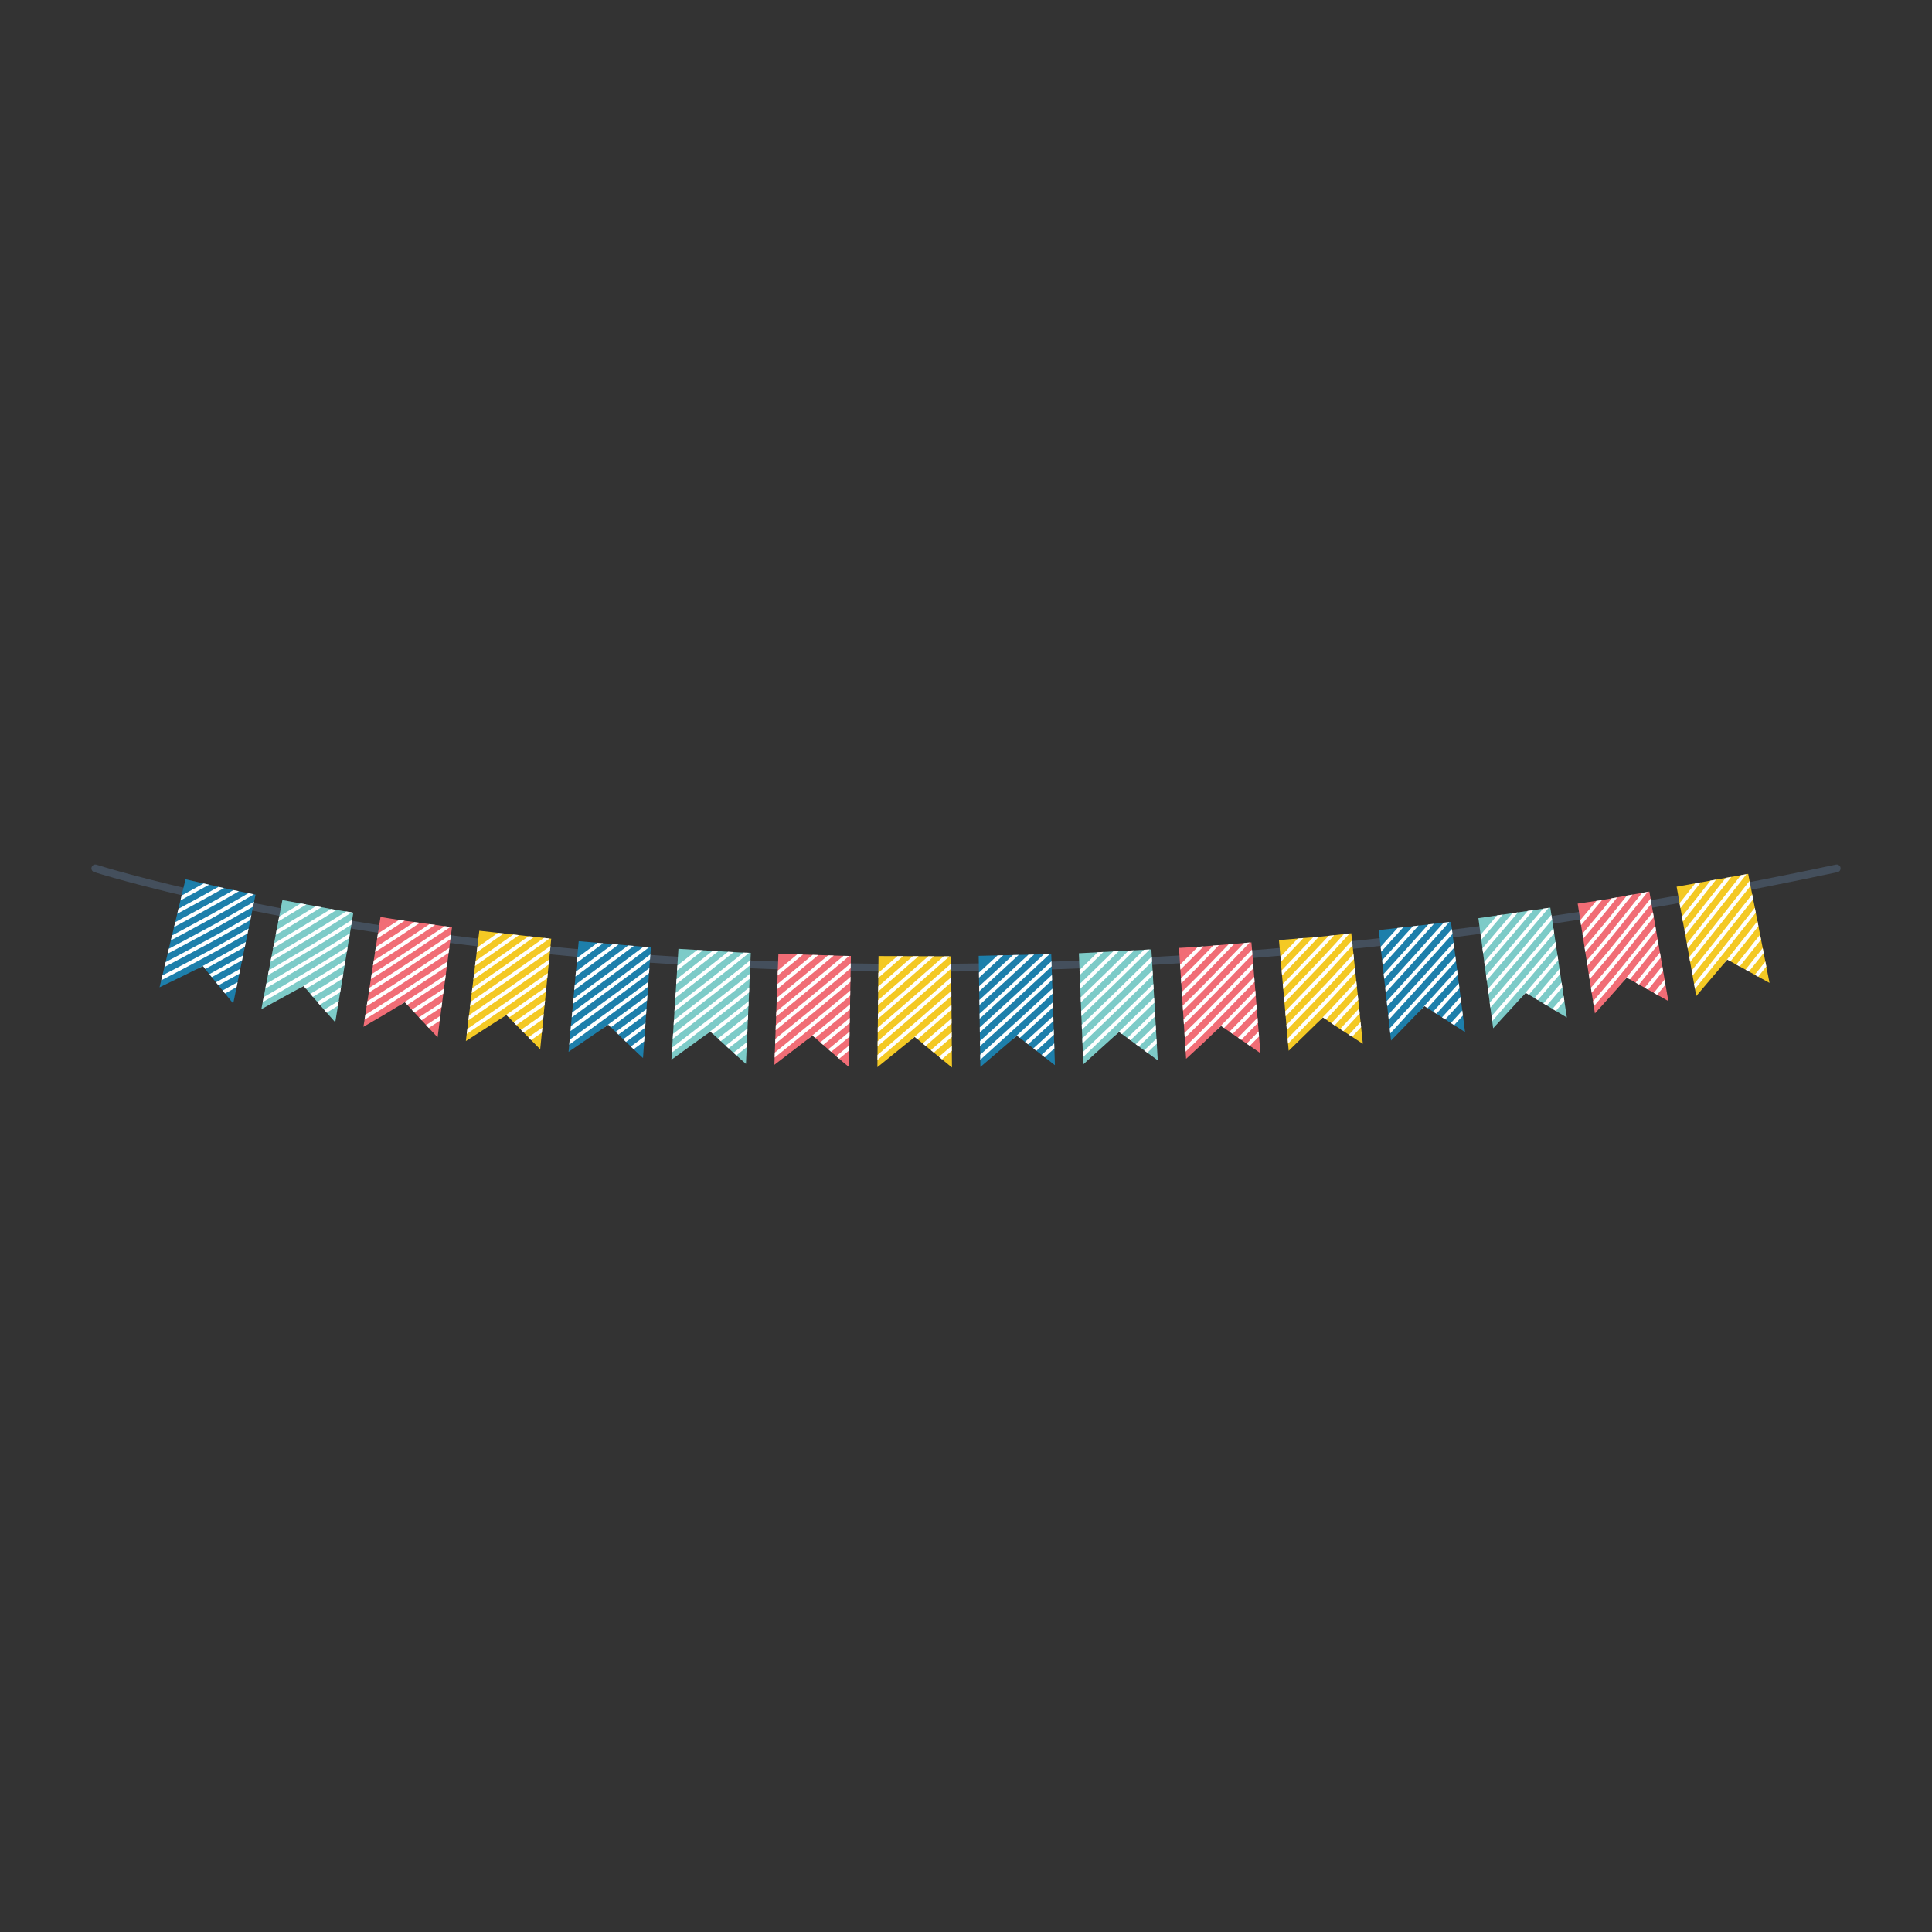 <?xml version="1.0" encoding="utf-8"?>
<!-- Generator: Adobe Illustrator 16.0.0, SVG Export Plug-In . SVG Version: 6.00 Build 0)  -->
<!DOCTYPE svg PUBLIC "-//W3C//DTD SVG 1.1//EN" "http://www.w3.org/Graphics/SVG/1.1/DTD/svg11.dtd">
<svg version="1.1" id="Layer_1" xmlns="http://www.w3.org/2000/svg" xmlns:xlink="http://www.w3.org/1999/xlink" x="0px" y="0px"
	 width="350px" height="350px" viewBox="0 0 350 350" enable-background="new 0 0 350 350" xml:space="preserve">
<rect x="0" y="0" width="350" height="350" fill="#333333" stroke="none"/>
<g id="XMLID_14253_">
	<g id="XMLID_12800_">
		<path id="XMLID_52_" fill="#444F5C" d="M165.821,176.03c-24.037,0-44.978-1.18-62.315-2.779
			c-54.506-5.027-86.146-15.164-86.459-15.266c-0.369-0.12-0.57-0.516-0.451-0.885s0.516-0.569,0.884-0.451
			c0.313,0.102,31.842,10.199,86.209,15.208c50.177,4.624,130.619,5.735,228.903-15.227c0.377-0.082,0.752,0.161,0.832,0.541
			c0.081,0.379-0.16,0.752-0.539,0.833C268.357,171.766,211.5,176.03,165.821,176.03z"/>
	</g>
	<g id="XMLID_13811_">
		<g id="XMLID_14124_">
			<g id="XMLID_14137_">
				<path fill="#1D7FAB" d="M36.767,175.008c0,0,0.337,0.43,0.843,1.076c0.512,0.635,1.194,1.48,1.876,2.325
					c1.382,1.692,2.765,3.386,2.765,3.386l4.042-19.717c0,0-0.796-0.165-1.992-0.411c-1.19-0.258-2.798-0.553-4.372-0.928
					c-3.159-0.724-6.319-1.448-6.319-1.448l-4.708,19.57c0,0,1.978-0.96,3.956-1.921C34.813,175.974,36.767,175.008,36.767,175.008z
					"/>
			</g>
			<g id="XMLID_14125_">
				<g id="XMLID_14136_">
					<polygon fill="#FFFFFF" points="36.902,160.044 32.901,162.242 32.687,163.131 37.894,160.271 					"/>
				</g>
				<g id="XMLID_14135_">
					<path fill="#FFFFFF" d="M39.591,160.661c0,0-1.807,1-3.612,2.001c-1.829,0.995-3.658,1.991-3.658,1.991l-0.214,0.889
						c0,0,2.135-1.16,4.27-2.32c2.104-1.167,4.207-2.334,4.207-2.334L39.591,160.661z"/>
				</g>
				<g id="XMLID_14134_">
					<path fill="#FFFFFF" d="M42.291,161.251c0,0-0.652,0.374-1.632,0.936c-0.981,0.544-2.291,1.269-3.6,1.994
						c-2.659,1.441-5.318,2.882-5.318,2.882l-0.214,0.89c0,0,2.966-1.605,5.933-3.211c2.931-1.591,5.832-3.285,5.832-3.285
						L42.291,161.251z"/>
				</g>
				<g id="XMLID_14133_">
					<path fill="#FFFFFF" d="M45.003,161.811c0,0-0.852,0.492-2.131,1.231c-1.283,0.741-3.002,1.725-4.725,2.661
						c-3.448,1.896-6.987,3.771-6.987,3.771l-0.214,0.89c0,0,3.856-2.037,7.605-4.1c1.872-1.014,3.749-2.114,5.139-2.907
						c1.388-0.803,2.313-1.339,2.313-1.339L45.003,161.811z"/>
				</g>
				<g id="XMLID_14132_">
					<path fill="#FFFFFF" d="M46.032,163.351c0,0-0.949,0.548-2.372,1.369c-1.425,0.81-3.35,1.937-5.273,2.976
						c-3.846,2.107-7.807,4.189-7.807,4.189l-0.214,0.889c0,0,3.968-2.079,7.823-4.185c1.927-1.039,3.854-2.165,5.283-2.974
						c1.426-0.821,2.376-1.368,2.376-1.368L46.032,163.351z"/>
				</g>
				<g id="XMLID_14131_">
					<path fill="#FFFFFF" d="M45.534,165.781c0,0-0.954,0.546-2.384,1.366c-1.433,0.809-3.366,1.933-5.299,2.97
						c-3.869,2.103-7.85,4.179-7.85,4.179l-0.214,0.89c0,0,3.99-2.075,7.866-4.175c1.938-1.036,3.874-2.161,5.31-2.968
						c1.433-0.82,2.388-1.366,2.388-1.366L45.534,165.781z"/>
				</g>
				<g id="XMLID_14130_">
					<path fill="#FFFFFF" d="M45.036,168.209c0,0-0.958,0.546-2.395,1.365c-1.44,0.806-3.381,1.93-5.327,2.964
						c-3.89,2.098-7.894,4.169-7.894,4.169l-0.214,0.889c0,0,4.012-2.068,7.91-4.165c1.949-1.033,3.894-2.156,5.336-2.962
						c1.44-0.818,2.4-1.363,2.4-1.363L45.036,168.209z"/>
				</g>
				<g id="XMLID_14129_">
					<path fill="#FFFFFF" d="M44.538,170.639c0,0-2.237,1.26-4.475,2.521c-1.127,0.632-2.259,1.258-3.108,1.705
						c-0.853,0.454-1.421,0.756-1.421,0.756l1.234-0.614l0.411,0.525c0,0,0.452-0.244,1.13-0.61
						c0.675-0.375,1.576-0.876,2.476-1.377c1.786-1.005,3.57-2.01,3.57-2.01L44.538,170.639z"/>
				</g>
				<g id="XMLID_14128_">
					<polygon fill="#FFFFFF" points="44.041,173.068 37.925,176.479 38.365,177.023 43.857,173.964 					"/>
				</g>
				<g id="XMLID_14127_">
					<polygon fill="#FFFFFF" points="43.542,175.498 39.119,177.956 39.562,178.502 43.359,176.393 					"/>
				</g>
				<g id="XMLID_14126_">
					<polygon fill="#FFFFFF" points="43.044,177.927 40.321,179.436 40.766,179.981 42.861,178.822 					"/>
				</g>
			</g>
		</g>
		<g id="XMLID_14110_">
			<g id="XMLID_14123_">
				<path fill="#7DCBC8" d="M55.004,178.623c0,0,1.421,1.658,2.842,3.316c1.443,1.627,2.886,3.254,2.886,3.254l3.28-19.859
					c0,0-0.807-0.129-2.017-0.322c-1.214-0.179-2.816-0.482-4.42-0.777c-3.208-0.589-6.417-1.178-6.417-1.178l-3.814,19.763
					L55.004,178.623z"/>
			</g>
			<g id="XMLID_14111_">
				<g id="XMLID_14122_">
					<polygon fill="#FFFFFF" points="54.5,163.67 50.583,166.037 50.409,166.935 55.507,163.855 					"/>
				</g>
				<g id="XMLID_14121_">
					<path fill="#FFFFFF" d="M57.231,164.172l-7.119,4.3l-0.173,0.898c0,0,2.087-1.251,4.174-2.502
						c2.063-1.255,4.125-2.511,4.125-2.511L57.231,164.172z"/>
				</g>
				<g id="XMLID_14120_">
					<path fill="#FFFFFF" d="M59.962,164.674c0,0-2.561,1.561-5.123,3.123c-2.598,1.555-5.197,3.11-5.197,3.11l-0.173,0.898
						c0,0,2.898-1.733,5.796-3.465c1.43-0.87,2.859-1.74,3.931-2.392c1.065-0.648,1.775-1.1,1.775-1.1s-0.253-0.041-0.506-0.082
						C60.214,164.72,59.962,164.674,59.962,164.674z"/>
				</g>
				<g id="XMLID_14119_">
					<path fill="#FFFFFF" d="M62.706,165.125c0,0-0.836,0.529-2.09,1.323c-1.255,0.786-2.928,1.796-4.62,2.821
						c-3.412,2.036-6.824,4.072-6.824,4.072l-0.173,0.898c0,0,3.713-2.213,7.426-4.426c3.672-2.189,7.294-4.526,7.294-4.526
						L62.706,165.125z"/>
				</g>
				<g id="XMLID_14118_">
					<path fill="#FFFFFF" d="M63.801,166.617c0,0-0.931,0.589-2.326,1.472c-1.403,0.897-3.269,2.027-5.153,3.162
						c-3.766,2.271-7.619,4.525-7.619,4.525l-0.173,0.898c0,0,3.859-2.252,7.631-4.522c1.889-1.134,3.757-2.263,5.162-3.16
						c1.398-0.883,2.33-1.471,2.33-1.471L63.801,166.617z"/>
				</g>
				<g id="XMLID_14117_">
					<path fill="#FFFFFF" d="M63.396,169.064c0,0-0.934,0.588-2.335,1.471c-1.408,0.896-3.283,2.024-5.176,3.157
						c-3.782,2.268-7.652,4.518-7.652,4.518l-0.173,0.898c0,0,3.876-2.25,7.664-4.516c1.897-1.133,3.774-2.26,5.185-3.157
						c1.403-0.882,2.339-1.47,2.339-1.47L63.396,169.064z"/>
				</g>
				<g id="XMLID_14116_">
					<path fill="#FFFFFF" d="M62.992,171.51c0,0-0.938,0.588-2.345,1.469c-1.414,0.896-3.297,2.022-5.199,3.154
						c-3.799,2.265-7.686,4.512-7.686,4.512l-0.173,0.899c0,0,3.893-2.247,7.698-4.511c1.906-1.13,3.792-2.257,5.207-3.152
						c1.409-0.881,2.349-1.468,2.349-1.468L62.992,171.51z"/>
				</g>
				<g id="XMLID_14115_">
					<path fill="#FFFFFF" d="M62.588,173.957c0,0-2.188,1.356-4.375,2.711c-2.207,1.312-4.414,2.622-4.414,2.622l1.204-0.667
						l0.431,0.506c0,0,1.763-1.031,3.514-2.104c1.745-1.083,3.49-2.166,3.49-2.166L62.588,173.957z"/>
				</g>
				<g id="XMLID_14114_">
					<path fill="#FFFFFF" d="M62.184,176.403c0,0-1.487,0.921-2.975,1.842c-0.747,0.464-1.495,0.917-2.056,1.245
						c-0.562,0.333-0.937,0.556-0.937,0.556l0.459,0.537c0,0,1.346-0.789,2.688-1.625c1.336-0.826,2.672-1.652,2.672-1.652
						L62.184,176.403z"/>
				</g>
				<g id="XMLID_14113_">
					<polygon fill="#FFFFFF" points="61.78,178.85 57.462,181.5 57.925,182.028 61.631,179.752 					"/>
				</g>
				<g id="XMLID_14112_">
					<polygon fill="#FFFFFF" points="61.376,181.296 58.718,182.926 59.183,183.451 61.227,182.198 					"/>
				</g>
			</g>
		</g>
		<g id="XMLID_14095_">
			<g id="XMLID_14108_">
				<g id="XMLID_14109_">
					<path id="XMLID_50_" fill="#F16D76" d="M73.333,181.556l5.939,6.368l2.614-19.957c0,0-3.243-0.44-6.487-0.88
						c-1.622-0.218-3.245-0.433-4.452-0.642c-1.21-0.193-2.017-0.323-2.017-0.323l-3.09,19.889c0,0,1.879-1.095,3.759-2.19
						C71.467,182.688,73.333,181.556,73.333,181.556z"/>
				</g>
			</g>
			<g id="XMLID_14096_">
				<g id="XMLID_14107_">
					<path fill="#FFFFFF" d="M72.293,166.66l-3.828,2.46l-0.141,0.904c0,0,1.25-0.8,2.499-1.6c1.244-0.792,2.487-1.622,2.487-1.622
						L72.293,166.66z"/>
				</g>
				<g id="XMLID_14106_">
					<path fill="#FFFFFF" d="M75.053,167.039c0,0-1.737,1.149-3.474,2.299c-1.747,1.117-3.494,2.233-3.494,2.233l-0.14,0.904
						c0,0,2.038-1.302,4.077-2.603c2.025-1.348,4.05-2.695,4.05-2.695L75.053,167.039z"/>
				</g>
				<g id="XMLID_14105_">
					<path fill="#FFFFFF" d="M77.813,167.414c0,0-2.515,1.676-5.03,3.352c-1.268,0.85-2.53,1.632-3.486,2.246
						c-0.956,0.606-1.593,1.01-1.593,1.01l-0.141,0.904c0,0,0.711-0.45,1.778-1.125c1.064-0.676,2.476-1.568,3.888-2.513
						c2.801-1.868,5.602-3.736,5.602-3.736L77.813,167.414z"/>
				</g>
				<g id="XMLID_14104_">
					<path fill="#FFFFFF" d="M80.574,167.789c0,0-3.288,2.196-6.577,4.392c-0.832,0.548-1.663,1.096-2.442,1.609
						c-0.781,0.498-1.511,0.961-2.136,1.359c-1.257,0.793-2.095,1.321-2.095,1.321l-0.14,0.904c0,0,0.912-0.574,2.28-1.436
						c1.363-0.85,3.179-2.04,4.982-3.236c3.573-2.388,7.146-4.776,7.146-4.776L80.574,167.789z"/>
				</g>
				<g id="XMLID_14103_">
					<path fill="#FFFFFF" d="M81.718,169.256c0,0-3.663,2.443-7.326,4.886c-1.849,1.221-3.712,2.442-5.109,3.311
						c-1.404,0.881-2.34,1.47-2.34,1.47l-0.141,0.903c0,0,0.938-0.587,2.344-1.469c1.399-0.867,3.266-2.089,5.116-3.309
						c3.668-2.442,7.336-4.884,7.336-4.884L81.718,169.256z"/>
				</g>
				<g id="XMLID_14102_">
					<path fill="#FFFFFF" d="M81.396,171.714c0,0-3.677,2.441-7.354,4.882c-1.856,1.219-3.726,2.44-5.13,3.307
						c-1.41,0.882-2.35,1.468-2.35,1.468l-0.14,0.904c0,0,0.941-0.587,2.353-1.468c1.406-0.866,3.279-2.086,5.137-3.307
						c3.683-2.439,7.365-4.879,7.365-4.879L81.396,171.714z"/>
				</g>
				<g id="XMLID_14101_">
					<path fill="#FFFFFF" d="M81.074,174.173c0,0-3.692,2.438-7.383,4.877c-1.863,1.219-3.74,2.438-5.15,3.305
						c-1.416,0.88-2.359,1.467-2.359,1.467l-0.141,0.904c0,0,0.945-0.587,2.363-1.467c1.412-0.865,3.292-2.084,5.157-3.303
						c3.697-2.439,7.394-4.877,7.394-4.877L81.074,174.173z"/>
				</g>
				<g id="XMLID_14100_">
					<path fill="#FFFFFF" d="M80.752,176.632c0,0-2.138,1.412-4.277,2.825c-2.161,1.41-4.322,2.819-4.322,2.819l1.18-0.721
						l0.448,0.484l6.852-4.502L80.752,176.632z"/>
				</g>
				<g id="XMLID_14099_">
					<polygon fill="#FFFFFF" points="80.43,179.09 74.595,182.918 75.072,183.433 80.312,179.997 					"/>
				</g>
				<g id="XMLID_14098_">
					<polygon fill="#FFFFFF" points="80.108,181.549 75.889,184.311 76.368,184.824 79.989,182.456 					"/>
				</g>
				<g id="XMLID_14097_">
					<polygon fill="#FFFFFF" points="79.786,184.008 77.189,185.704 77.67,186.218 79.667,184.914 					"/>
				</g>
			</g>
		</g>
		<g id="XMLID_14080_">
			<g id="XMLID_14093_">
				<g id="XMLID_14094_">
					<polygon id="XMLID_49_" fill="#F4C924" points="91.736,183.864 97.861,190.088 99.861,170.06 86.834,168.616 84.396,188.596 
											"/>
				</g>
			</g>
			<g id="XMLID_14081_">
				<g id="XMLID_14092_">
					<polygon fill="#FFFFFF" points="90.227,168.992 86.466,171.629 86.355,172.537 91.25,169.105 					"/>
				</g>
				<g id="XMLID_14091_">
					<polygon fill="#FFFFFF" points="92.999,169.299 86.166,174.09 86.055,174.999 94.021,169.412 					"/>
				</g>
				<g id="XMLID_14090_">
					<path fill="#FFFFFF" d="M95.771,169.606c0,0-2.461,1.738-4.922,3.476c-2.491,1.735-4.983,3.469-4.983,3.469l-0.11,0.908
						c0,0,2.778-1.933,5.556-3.865c2.741-1.937,5.482-3.874,5.482-3.874L95.771,169.606z"/>
				</g>
				<g id="XMLID_14089_">
					<path fill="#FFFFFF" d="M98.542,169.914c0,0-3.218,2.278-6.437,4.555c-3.27,2.271-6.54,4.543-6.54,4.543l-0.111,0.909
						c0,0,3.558-2.471,7.116-4.94c3.497-2.477,6.995-4.953,6.995-4.953L98.542,169.914z"/>
				</g>
				<g id="XMLID_14088_">
					<path fill="#FFFFFF" d="M99.732,171.354c0,0-3.585,2.534-7.17,5.067c-3.648,2.526-7.297,5.054-7.297,5.054l-0.111,0.907
						c0,0,3.653-2.526,7.307-5.052c3.59-2.533,7.18-5.066,7.18-5.066L99.732,171.354z"/>
				</g>
				<g id="XMLID_14087_">
					<path fill="#FFFFFF" d="M99.485,173.821c0,0-3.599,2.532-7.197,5.064c-3.662,2.525-7.324,5.051-7.324,5.051l-0.111,0.908
						c0,0,3.667-2.524,7.334-5.05c3.604-2.531,7.207-5.063,7.207-5.063L99.485,173.821z"/>
				</g>
				<g id="XMLID_14086_">
					<path fill="#FFFFFF" d="M99.239,176.288c0,0-3.612,2.53-7.225,5.062c-3.675,2.524-7.351,5.047-7.351,5.047l-0.11,0.908
						c0,0,3.68-2.522,7.361-5.046c3.617-2.529,7.234-5.061,7.234-5.061L99.239,176.288z"/>
				</g>
				<g id="XMLID_14085_">
					<path fill="#FFFFFF" d="M98.993,178.756c0,0-2.092,1.466-4.185,2.931c-2.114,1.465-4.228,2.928-4.228,2.928l1.155-0.75
						l0.463,0.474l6.703-4.672L98.993,178.756z"/>
				</g>
				<g id="XMLID_14084_">
					<polygon fill="#FFFFFF" points="98.746,181.223 93.038,185.196 93.53,185.698 98.655,182.133 					"/>
				</g>
				<g id="XMLID_14083_">
					<polygon fill="#FFFFFF" points="98.5,183.689 94.373,186.558 94.867,187.06 98.409,184.601 					"/>
				</g>
				<g id="XMLID_14082_">
					<polygon fill="#FFFFFF" points="98.253,186.157 95.713,187.919 96.209,188.421 98.163,187.068 					"/>
				</g>
			</g>
		</g>
		<g id="XMLID_14066_">
			<g id="XMLID_14079_">
				<path fill="#1D7FAB" d="M110.188,185.631c0,0,1.567,1.518,3.135,3.033c0.789,0.759,1.579,1.519,2.171,2.087
					c0.595,0.554,0.992,0.922,0.992,0.922l1.425-20.077c0,0-0.821-0.033-2.045-0.148c-1.226-0.104-2.859-0.244-4.493-0.384
					c-3.268-0.279-6.535-0.557-6.535-0.557l-1.84,20.043L110.188,185.631z"/>
			</g>
			<g id="XMLID_14067_">
				<g id="XMLID_14078_">
					<polygon fill="#FFFFFF" points="108.243,170.797 104.561,173.529 104.477,174.44 109.269,170.884 					"/>
				</g>
				<g id="XMLID_14077_">
					<polygon fill="#FFFFFF" points="111.023,171.034 104.334,175.999 104.25,176.909 112.05,171.122 					"/>
				</g>
				<g id="XMLID_14076_">
					<path fill="#FFFFFF" d="M113.805,171.271c0,0-2.41,1.8-4.82,3.601c-2.439,1.797-4.877,3.595-4.877,3.595l-0.083,0.911
						c0,0,2.719-2.003,5.439-4.006c2.684-2.006,5.368-4.012,5.368-4.012L113.805,171.271z"/>
				</g>
				<g id="XMLID_14075_">
					<path fill="#FFFFFF" d="M116.586,171.51c0,0-3.152,2.358-6.304,4.717c-3.201,2.355-6.401,4.71-6.401,4.71l-0.083,0.911
						c0,0,3.482-2.561,6.965-5.121c1.717-1.282,3.434-2.564,4.722-3.525c1.279-0.953,2.13-1.623,2.13-1.623s-0.257-0.015-0.514-0.03
						C116.842,171.536,116.586,171.51,116.586,171.51z"/>
				</g>
				<g id="XMLID_14074_">
					<path fill="#FFFFFF" d="M117.819,172.893c0,0-0.873,0.693-2.184,1.667c-1.32,0.984-3.08,2.295-4.84,3.607
						c-3.571,2.618-7.142,5.238-7.142,5.238l-0.083,0.91c0,0,3.575-2.618,7.151-5.237c1.762-1.312,3.525-2.623,4.847-3.606
						c1.313-0.974,2.187-1.668,2.187-1.668L117.819,172.893z"/>
				</g>
				<g id="XMLID_14073_">
					<path fill="#FFFFFF" d="M117.644,175.367c0,0-0.875,0.692-2.191,1.666c-1.325,0.983-3.091,2.295-4.858,3.606
						c-3.583,2.618-7.167,5.236-7.167,5.236l-0.083,0.911c0,0,3.588-2.618,7.177-5.235c1.769-1.312,3.537-2.622,4.864-3.605
						c1.318-0.974,2.194-1.667,2.194-1.667L117.644,175.367z"/>
				</g>
				<g id="XMLID_14072_">
					<path fill="#FFFFFF" d="M117.469,177.839c0,0-0.878,0.693-2.2,1.667c-1.329,0.982-3.103,2.293-4.875,3.604
						c-3.597,2.617-7.193,5.234-7.193,5.234l-0.083,0.91c0,0,3.601-2.616,7.203-5.233c1.775-1.311,3.55-2.62,4.881-3.604
						c1.323-0.973,2.203-1.666,2.203-1.666L117.469,177.839z"/>
				</g>
				<g id="XMLID_14071_">
					<path fill="#FFFFFF" d="M117.293,180.313c0,0-0.511,0.39-1.278,0.976c-0.769,0.569-1.795,1.329-2.821,2.088
						c-2.069,1.518-4.137,3.034-4.137,3.034l1.131-0.78l0.477,0.463c0,0,1.647-1.21,3.293-2.42c0.818-0.605,1.636-1.212,2.25-1.666
						c0.612-0.47,1.021-0.783,1.021-0.783L117.293,180.313z"/>
				</g>
				<g id="XMLID_14070_">
					<path fill="#FFFFFF" d="M117.118,182.786c0,0-0.348,0.267-0.87,0.665c-0.522,0.388-1.22,0.905-1.917,1.422
						c-1.401,1.029-2.803,2.058-2.803,2.058l0.506,0.489c0,0,1.258-0.923,2.516-1.847c1.253-0.911,2.502-1.874,2.502-1.874
						L117.118,182.786z"/>
				</g>
				<g id="XMLID_14069_">
					<path fill="#FFFFFF" d="M116.942,185.26c0,0-1.007,0.78-2.017,1.513c-1.013,0.742-2.024,1.485-2.024,1.485l0.507,0.489
						c0,0,0.869-0.637,1.737-1.273c0.433-0.315,0.866-0.64,1.19-0.89c0.325-0.247,0.541-0.411,0.541-0.411L116.942,185.26z"/>
				</g>
				<g id="XMLID_14068_">
					<path fill="#FFFFFF" d="M116.767,187.733c0,0-0.621,0.47-1.243,0.939c-0.622,0.456-1.245,0.912-1.245,0.912l0.51,0.489
						c0,0,0.479-0.352,0.957-0.704c0.478-0.362,0.956-0.725,0.956-0.725L116.767,187.733z"/>
				</g>
			</g>
		</g>
		<g id="XMLID_14052_">
			<g id="XMLID_14065_">
				<path fill="#7DCBC8" d="M128.678,186.872c0,0,1.608,1.475,3.215,2.951c1.613,1.493,3.244,2.907,3.244,2.907l0.875-20.109
					c0,0-0.821-0.014-2.051-0.077c-1.229-0.073-2.866-0.17-4.504-0.267c-3.276-0.194-6.552-0.388-6.552-0.388l-1.272,20.088
					L128.678,186.872z"/>
			</g>
			<g id="XMLID_14053_">
				<g id="XMLID_14064_">
					<polygon fill="#FFFFFF" points="126.317,172.092 122.713,174.919 122.655,175.833 127.347,172.153 					"/>
				</g>
				<g id="XMLID_14063_">
					<polygon fill="#FFFFFF" points="129.106,172.257 122.556,177.394 122.499,178.307 130.135,172.318 					"/>
				</g>
				<g id="XMLID_14062_">
					<path fill="#FFFFFF" d="M131.895,172.422c0,0-2.36,1.863-4.72,3.725c-2.388,1.86-4.775,3.723-4.775,3.723l-0.058,0.912
						c0,0,2.663-2.073,5.325-4.147c2.628-2.076,5.257-4.151,5.257-4.151L131.895,172.422z"/>
				</g>
				<g id="XMLID_14061_">
					<path fill="#FFFFFF" d="M134.683,172.579c0,0-0.768,0.614-1.919,1.534c-1.16,0.915-2.708,2.134-4.254,3.354
						c-3.133,2.438-6.267,4.877-6.267,4.877l-0.058,0.913c0,0,3.41-2.651,6.819-5.302c1.681-1.327,3.363-2.653,4.624-3.648
						c0.626-0.492,1.148-0.923,1.514-1.224c0.365-0.3,0.573-0.471,0.573-0.471L134.683,172.579z"/>
				</g>
				<g id="XMLID_14060_">
					<path fill="#FFFFFF" d="M135.956,173.92c0,0-0.855,0.697-2.139,1.741c-1.292,1.018-3.016,2.375-4.739,3.732
						c-3.496,2.713-6.991,5.425-6.991,5.425l-0.058,0.913c0,0,3.5-2.712,7-5.424c1.726-1.357,3.452-2.715,4.746-3.732
						c1.285-1.044,2.142-1.741,2.142-1.741L135.956,173.92z"/>
				</g>
				<g id="XMLID_14059_">
					<path fill="#FFFFFF" d="M135.848,176.397c0,0-0.858,0.696-2.146,1.741c-1.297,1.018-3.026,2.375-4.756,3.731
						c-3.508,2.711-7.016,5.423-7.016,5.423l-0.058,0.913c0,0,3.513-2.711,7.025-5.423c1.732-1.356,3.464-2.714,4.763-3.731
						c1.29-1.044,2.149-1.74,2.149-1.74L135.848,176.397z"/>
				</g>
				<g id="XMLID_14058_">
					<path fill="#FFFFFF" d="M135.74,178.875c0,0-0.862,0.696-2.154,1.74c-1.302,1.019-3.038,2.374-4.773,3.731
						c-3.521,2.71-7.041,5.421-7.041,5.421l-0.058,0.913c0,0,3.524-2.711,7.049-5.421c1.738-1.356,3.476-2.713,4.78-3.73
						c1.294-1.045,2.157-1.74,2.157-1.74L135.74,178.875z"/>
				</g>
				<g id="XMLID_14057_">
					<path fill="#FFFFFF" d="M135.632,181.353c0,0-1.998,1.636-4.013,3.188c-2.025,1.571-4.05,3.143-4.05,3.143l1.109-0.811
						l0.489,0.45c0,0,1.612-1.252,3.224-2.506c1.606-1.234,3.202-2.55,3.202-2.55L135.632,181.353z"/>
				</g>
				<g id="XMLID_14056_">
					<path fill="#FFFFFF" d="M135.524,183.83c0,0-0.34,0.275-0.851,0.688c-0.511,0.419-1.193,0.96-1.877,1.488
						c-1.372,1.064-2.744,2.131-2.744,2.131l0.519,0.477c0,0,1.231-0.957,2.463-1.913c0.614-0.472,1.227-0.968,1.686-1.339
						c0.458-0.37,0.765-0.618,0.765-0.618L135.524,183.83z"/>
				</g>
				<g id="XMLID_14055_">
					<path fill="#FFFFFF" d="M135.417,186.307c0,0-0.987,0.792-1.974,1.583c-0.991,0.769-1.982,1.538-1.982,1.538l0.521,0.476
						c0,0,0.85-0.659,1.7-1.319c0.848-0.682,1.695-1.363,1.695-1.363L135.417,186.307z"/>
				</g>
				<g id="XMLID_14054_">
					<path fill="#FFFFFF" d="M135.309,188.784c0,0-0.608,0.488-1.216,0.977c-0.609,0.495-1.219,0.957-1.219,0.957l0.522,0.477
						l1.873-1.496L135.309,188.784z"/>
				</g>
			</g>
		</g>
		<g id="XMLID_14037_">
			<g id="XMLID_14050_">
				<g id="XMLID_14051_">
					<path id="XMLID_48_" fill="#F16D76" d="M147.188,187.603c0,0,1.646,1.432,3.292,2.863c0.828,0.716,1.657,1.432,2.278,1.969
						c0.624,0.521,1.04,0.867,1.04,0.867l0.345-20.125c0,0-0.822,0.012-2.052-0.039c-1.231-0.04-2.872-0.092-4.513-0.145
						c-3.282-0.106-6.564-0.211-6.564-0.211l-0.729,20.115L147.188,187.603z"/>
				</g>
			</g>
			<g id="XMLID_14038_">
				<g id="XMLID_14049_">
					<polygon fill="#FFFFFF" points="144.434,172.892 140.904,175.816 140.871,176.729 145.464,172.925 					"/>
				</g>
				<g id="XMLID_14048_">
					<polygon fill="#FFFFFF" points="147.227,172.981 140.814,178.292 140.781,179.207 148.257,173.015 					"/>
				</g>
				<g id="XMLID_14047_">
					<path fill="#FFFFFF" d="M150.02,173.071c0,0-2.311,1.925-4.621,3.85c-2.337,1.926-4.674,3.851-4.674,3.851l-0.033,0.913
						c0,0,2.606-2.145,5.212-4.289c2.574-2.145,5.147-4.291,5.147-4.291L150.02,173.071z"/>
				</g>
				<g id="XMLID_14046_">
					<path fill="#FFFFFF" d="M152.814,173.162c0,0-3.022,2.522-6.044,5.044c-3.067,2.521-6.134,5.042-6.134,5.042l-0.033,0.915
						c0,0,3.337-2.741,6.674-5.482c1.646-1.372,3.292-2.744,4.527-3.771c1.227-1.019,2.042-1.733,2.042-1.733
						s-0.258-0.001-0.516-0.002C153.071,173.175,152.814,173.162,152.814,173.162z"/>
				</g>
				<g id="XMLID_14045_">
					<path fill="#FFFFFF" d="M154.121,174.477c0,0-0.834,0.741-2.092,1.781c-1.266,1.053-2.953,2.455-4.64,3.859
						c-3.422,2.805-6.843,5.61-6.843,5.61l-0.033,0.913c0,0,3.426-2.804,6.852-5.609c1.689-1.403,3.379-2.806,4.646-3.858
						c1.259-1.041,2.095-1.781,2.095-1.781L154.121,174.477z"/>
				</g>
				<g id="XMLID_14044_">
					<path fill="#FFFFFF" d="M154.079,176.956c0,0-0.838,0.74-2.1,1.781c-1.271,1.052-2.963,2.455-4.657,3.858
						c-3.433,2.805-6.867,5.608-6.867,5.608l-0.033,0.915c0,0,3.438-2.805,6.875-5.608c1.695-1.403,3.391-2.807,4.663-3.858
						c1.264-1.042,2.103-1.782,2.103-1.782L154.079,176.956z"/>
				</g>
				<g id="XMLID_14043_">
					<path fill="#FFFFFF" d="M154.036,179.435c0,0-0.84,0.741-2.107,1.782c-1.274,1.052-2.974,2.454-4.672,3.857
						c-3.445,2.804-6.891,5.608-6.891,5.608l-0.033,0.914c0,0,3.449-2.804,6.899-5.607c1.701-1.402,3.403-2.806,4.678-3.858
						c1.269-1.04,2.11-1.78,2.11-1.78L154.036,179.435z"/>
				</g>
				<g id="XMLID_14042_">
					<path fill="#FFFFFF" d="M153.994,181.914c0,0-0.49,0.417-1.224,1.044c-0.738,0.609-1.721,1.422-2.704,2.234
						c-1.982,1.625-3.964,3.25-3.964,3.25l1.086-0.84l0.5,0.438c0,0,1.578-1.296,3.156-2.591c0.784-0.648,1.568-1.297,2.156-1.784
						c0.586-0.502,0.977-0.836,0.977-0.836L153.994,181.914z"/>
				</g>
				<g id="XMLID_14041_">
					<path fill="#FFFFFF" d="M153.951,184.394c0,0-0.333,0.285-0.833,0.712c-0.501,0.415-1.169,0.967-1.836,1.521
						c-1.343,1.102-2.686,2.204-2.686,2.204l0.531,0.462c0,0,1.205-0.988,2.411-1.978c1.202-0.978,2.397-2.006,2.397-2.006
						L153.951,184.394z"/>
				</g>
				<g id="XMLID_14040_">
					<path fill="#FFFFFF" d="M153.909,186.873c0,0-0.963,0.834-1.932,1.618c-0.969,0.796-1.939,1.591-1.939,1.591l0.533,0.462
						c0,0,0.832-0.682,1.664-1.364c0.416-0.338,0.831-0.684,1.141-0.952c0.31-0.264,0.517-0.439,0.517-0.439L153.909,186.873z"/>
				</g>
				<g id="XMLID_14039_">
					<path fill="#FFFFFF" d="M153.866,189.352c0,0-0.595,0.504-1.19,1.006c-0.596,0.488-1.192,0.978-1.192,0.978l0.535,0.462
						c0,0,0.458-0.377,0.917-0.755c0.457-0.388,0.915-0.774,0.915-0.774L153.866,189.352z"/>
				</g>
			</g>
		</g>
		<g id="XMLID_14022_">
			<g id="XMLID_14035_">
				<g id="XMLID_14036_">
					<polygon id="XMLID_47_" fill="#F4C924" points="165.708,187.843 172.459,193.385 172.292,173.257 159.151,173.199 
						158.947,193.325 					"/>
				</g>
			</g>
			<g id="XMLID_14023_">
				<g id="XMLID_14034_">
					<polygon fill="#FFFFFF" points="162.573,173.214 159.12,176.233 159.111,177.147 163.605,173.218 					"/>
				</g>
				<g id="XMLID_14033_">
					<polygon fill="#FFFFFF" points="165.37,173.226 159.095,178.713 159.086,179.628 166.401,173.23 					"/>
				</g>
				<g id="XMLID_14032_">
					<path fill="#FFFFFF" d="M168.166,173.239c0,0-2.261,1.988-4.522,3.976c-2.287,1.989-4.573,3.978-4.573,3.978l-0.009,0.914
						c0,0,2.55-2.216,5.1-4.432c2.519-2.215,5.037-4.432,5.037-4.432L168.166,173.239z"/>
				</g>
				<g id="XMLID_14031_">
					<path fill="#FFFFFF" d="M170.962,173.251c0,0-2.958,2.605-5.915,5.209c-3.001,2.605-6.002,5.211-6.002,5.211l-0.009,0.915
						c0,0,3.266-2.833,6.53-5.666c3.214-2.833,6.428-5.665,6.428-5.665L170.962,173.251z"/>
				</g>
				<g id="XMLID_14030_">
					<path fill="#FFFFFF" d="M172.303,174.558c0,0-3.294,2.897-6.588,5.797c-3.348,2.898-6.696,5.796-6.696,5.796l-0.009,0.915
						c0,0,3.352-2.898,6.704-5.797c3.298-2.898,6.597-5.795,6.597-5.795L172.303,174.558z"/>
				</g>
				<g id="XMLID_14029_">
					<path fill="#FFFFFF" d="M172.324,177.036c0,0-3.306,2.898-6.611,5.798c-3.359,2.898-6.718,5.797-6.718,5.797l-0.009,0.914
						c0,0,3.363-2.897,6.727-5.796c3.31-2.899,6.62-5.798,6.62-5.798L172.324,177.036z"/>
				</g>
				<g id="XMLID_14028_">
					<path fill="#FFFFFF" d="M172.344,179.517c0,0-3.317,2.898-6.634,5.797c-3.371,2.898-6.741,5.797-6.741,5.797l-0.009,0.915
						c0,0,3.375-2.898,6.75-5.797c3.321-2.899,6.643-5.798,6.643-5.798L172.344,179.517z"/>
				</g>
				<g id="XMLID_14027_">
					<polygon fill="#FFFFFF" points="172.365,181.995 164.644,188.712 165.708,187.843 166.22,188.267 172.373,182.91 					"/>
				</g>
				<g id="XMLID_14026_">
					<polygon fill="#FFFFFF" points="172.386,184.476 167.146,189.03 167.689,189.478 172.393,185.39 					"/>
				</g>
				<g id="XMLID_14025_">
					<polygon fill="#FFFFFF" points="172.406,186.955 168.619,190.242 169.164,190.689 172.414,187.87 					"/>
				</g>
				<g id="XMLID_14024_">
					<polygon fill="#FFFFFF" points="172.427,189.435 170.096,191.454 170.643,191.901 172.435,190.35 					"/>
				</g>
			</g>
		</g>
		<g id="XMLID_14008_">
			<g id="XMLID_14021_">
				<polygon fill="#1D7FAB" points="184.224,187.613 191.109,192.962 190.443,172.845 177.3,173.161 177.605,193.286 				"/>
			</g>
			<g id="XMLID_14009_">
				<g id="XMLID_14020_">
					<polygon fill="#FFFFFF" points="180.724,173.078 177.346,176.194 177.36,177.11 181.755,173.054 					"/>
				</g>
				<g id="XMLID_14019_">
					<polygon fill="#FFFFFF" points="183.52,173.011 177.384,178.675 177.397,179.589 184.552,172.986 					"/>
				</g>
				<g id="XMLID_14018_">
					<path fill="#FFFFFF" d="M186.316,172.944c0,0-2.212,2.052-4.423,4.104c-2.236,2.054-4.473,4.105-4.473,4.105l0.015,0.915
						c0,0,2.493-2.287,4.986-4.575c2.463-2.287,4.926-4.574,4.926-4.574L186.316,172.944z"/>
				</g>
				<g id="XMLID_14017_">
					<path fill="#FFFFFF" d="M189.113,172.877c0,0-2.894,2.689-5.785,5.377c-2.935,2.689-5.869,5.38-5.869,5.38l0.014,0.914
						c0,0,3.193-2.924,6.386-5.85c3.144-2.922,6.286-5.846,6.286-5.846L189.113,172.877z"/>
				</g>
				<g id="XMLID_14016_">
					<path fill="#FFFFFF" d="M190.486,174.145c0,0-3.222,2.99-6.442,5.982c-3.274,2.992-6.547,5.985-6.547,5.985l0.014,0.915
						c0,0,3.277-2.992,6.555-5.986c3.226-2.991,6.451-5.982,6.451-5.982L190.486,174.145z"/>
				</g>
				<g id="XMLID_14015_">
					<path fill="#FFFFFF" d="M190.568,176.622c0,0-3.232,2.992-6.465,5.984c-3.284,2.992-6.569,5.986-6.569,5.986l0.014,0.914
						c0,0,3.289-2.993,6.577-5.986c3.237-2.992,6.474-5.983,6.474-5.983L190.568,176.622z"/>
				</g>
				<g id="XMLID_14014_">
					<path fill="#FFFFFF" d="M190.65,179.101c0,0-3.244,2.992-6.487,5.985c-3.295,2.992-6.591,5.986-6.591,5.986l0.014,0.914
						c0,0,3.3-2.993,6.6-5.986c3.247-2.993,6.495-5.985,6.495-5.985L190.65,179.101z"/>
				</g>
				<g id="XMLID_14013_">
					<polygon fill="#FFFFFF" points="190.732,181.578 183.182,188.513 184.224,187.613 184.746,188.022 190.763,182.493 					"/>
				</g>
				<g id="XMLID_14012_">
					<polygon fill="#FFFFFF" points="190.814,184.058 185.691,188.76 186.245,189.191 190.845,184.972 					"/>
				</g>
				<g id="XMLID_14011_">
					<polygon fill="#FFFFFF" points="190.896,186.536 187.193,189.93 187.748,190.361 190.927,187.45 					"/>
				</g>
				<g id="XMLID_14010_">
					<polygon fill="#FFFFFF" points="190.979,189.014 188.699,191.1 189.257,191.53 191.009,189.929 					"/>
				</g>
			</g>
		</g>
		<g id="XMLID_13994_">
			<g id="XMLID_14007_">
				<polygon fill="#7DCBC8" points="202.727,186.939 209.736,192.087 208.584,171.992 195.45,172.692 196.252,192.804 				"/>
			</g>
			<g id="XMLID_13995_">
				<g id="XMLID_14006_">
					<polygon fill="#FFFFFF" points="198.871,172.51 195.571,175.725 195.608,176.639 199.902,172.455 					"/>
				</g>
				<g id="XMLID_14005_">
					<polygon fill="#FFFFFF" points="201.666,172.36 195.67,178.202 195.707,179.116 202.696,172.305 					"/>
				</g>
				<g id="XMLID_14004_">
					<path fill="#FFFFFF" d="M204.46,172.211c0,0-2.161,2.117-4.321,4.233c-2.185,2.118-4.369,4.236-4.369,4.236l0.036,0.914
						c0,0,2.436-2.36,4.872-4.722c2.407-2.358,4.813-4.717,4.813-4.717L204.46,172.211z"/>
				</g>
				<g id="XMLID_14003_">
					<path fill="#FFFFFF" d="M207.255,172.063c0,0-2.827,2.773-5.653,5.546c-2.866,2.774-5.733,5.55-5.733,5.55l0.036,0.914
						c0,0,3.119-3.018,6.239-6.035c3.071-3.015,6.142-6.03,6.142-6.03L207.255,172.063z"/>
				</g>
				<g id="XMLID_14002_">
					<path fill="#FFFFFF" d="M208.658,173.29c0,0-3.147,3.084-6.296,6.17c-3.197,3.088-6.396,6.176-6.396,6.176l0.037,0.914
						c0,0,3.201-3.088,6.403-6.177c3.152-3.085,6.303-6.17,6.303-6.17L208.658,173.29z"/>
				</g>
				<g id="XMLID_14001_">
					<path fill="#FFFFFF" d="M208.8,175.765c0,0-3.158,3.085-6.316,6.171c-3.209,3.089-6.418,6.177-6.418,6.177l0.037,0.914
						c0,0,3.213-3.088,6.426-6.177c3.162-3.087,6.324-6.173,6.324-6.173L208.8,175.765z"/>
				</g>
				<g id="XMLID_14000_">
					<path fill="#FFFFFF" d="M208.942,178.24c0,0-3.169,3.086-6.338,6.174c-3.22,3.089-6.44,6.178-6.44,6.178l0.037,0.913
						c0,0,3.224-3.089,6.447-6.178c3.173-3.086,6.346-6.174,6.346-6.174L208.942,178.24z"/>
				</g>
				<g id="XMLID_13999_">
					<polygon fill="#FFFFFF" points="209.084,180.716 201.707,187.868 202.727,186.939 203.258,187.333 209.136,181.629 					"/>
				</g>
				<g id="XMLID_13998_">
					<polygon fill="#FFFFFF" points="209.226,183.191 204.221,188.043 204.784,188.458 209.278,184.105 					"/>
				</g>
				<g id="XMLID_13997_">
					<polygon fill="#FFFFFF" points="209.368,185.667 205.75,189.168 206.315,189.584 209.421,186.581 					"/>
				</g>
				<g id="XMLID_13996_">
					<polygon fill="#FFFFFF" points="209.51,188.143 207.283,190.294 207.85,190.709 209.563,189.056 					"/>
				</g>
			</g>
		</g>
		<g id="XMLID_13979_">
			<g id="XMLID_13992_">
				<g id="XMLID_13993_">
					<path id="XMLID_46_" fill="#F16D76" d="M221.208,185.848l7.125,4.938l-1.629-20.062c0,0-3.277,0.274-6.556,0.547
						c-3.275,0.313-6.561,0.455-6.561,0.455l1.286,20.087c0,0,1.591-1.469,3.182-2.937
						C219.632,187.361,221.208,185.848,221.208,185.848z"/>
				</g>
			</g>
			<g id="XMLID_13980_">
				<g id="XMLID_13991_">
					<path fill="#FFFFFF" d="M217.008,171.533c0,0-0.805,0.808-1.609,1.615c-0.809,0.803-1.617,1.606-1.617,1.606l0.059,0.913
						c0,0,1.053-1.045,2.105-2.09c0.525-0.518,1.049-1.047,1.44-1.457c0.391-0.404,0.651-0.674,0.651-0.674L217.008,171.533z"/>
				</g>
				<g id="XMLID_13990_">
					<path fill="#FFFFFF" d="M219.798,171.3c0,0-1.458,1.505-2.915,3.01c-1.471,1.458-2.942,2.918-2.942,2.918l0.058,0.913
						c0,0,0.432-0.425,1.076-1.063c0.646-0.645,1.504-1.471,2.356-2.354c1.698-1.755,3.396-3.509,3.396-3.509L219.798,171.3z"/>
				</g>
				<g id="XMLID_13989_">
					<path fill="#FFFFFF" d="M222.588,171.067c0,0-2.109,2.182-4.219,4.363c-1.06,1.104-2.127,2.162-2.93,2.951
						c-0.805,0.793-1.341,1.322-1.341,1.322l0.058,0.913c0,0,0.599-0.59,1.496-1.474c0.447-0.443,0.969-0.96,1.526-1.513
						c0.556-0.57,1.147-1.179,1.74-1.787c2.349-2.431,4.697-4.862,4.697-4.862L222.588,171.067z"/>
				</g>
				<g id="XMLID_13988_">
					<path fill="#FFFFFF" d="M225.377,170.834c0,0-2.759,2.858-5.517,5.716c-1.39,1.427-2.786,2.874-3.842,3.895
						c-1.058,1.04-1.762,1.733-1.762,1.733l0.059,0.913c0,0,3.08-2.98,6.096-6.128c2.997-3.107,5.995-6.214,5.995-6.214
						L225.377,170.834z"/>
				</g>
				<g id="XMLID_13987_">
					<path fill="#FFFFFF" d="M226.81,172.019c0,0-3.072,3.18-6.145,6.36c-3.091,3.221-6.25,6.273-6.25,6.273l0.059,0.913
						c0,0,3.162-3.053,6.258-6.274c3.075-3.18,6.152-6.36,6.152-6.36L226.81,172.019z"/>
				</g>
				<g id="XMLID_13986_">
					<path fill="#FFFFFF" d="M227.01,174.491c0,0-3.083,3.18-6.166,6.361c-3.101,3.223-6.271,6.275-6.271,6.275l0.06,0.913
						c0,0,3.173-3.053,6.278-6.276c3.086-3.181,6.173-6.361,6.173-6.361L227.01,174.491z"/>
				</g>
				<g id="XMLID_13985_">
					<path fill="#FFFFFF" d="M227.21,176.962c0,0-3.093,3.182-6.187,6.363c-3.111,3.223-6.292,6.276-6.292,6.276l0.06,0.913
						c0,0,3.184-3.055,6.299-6.277c3.098-3.182,6.194-6.364,6.194-6.364L227.21,176.962z"/>
				</g>
				<g id="XMLID_13984_">
					<polygon fill="#FFFFFF" points="227.411,179.433 220.211,186.808 221.208,185.848 221.748,186.225 227.485,180.346 					"/>
				</g>
				<g id="XMLID_13983_">
					<polygon fill="#FFFFFF" points="227.611,181.905 222.727,186.906 223.299,187.305 227.686,182.816 					"/>
				</g>
				<g id="XMLID_13982_">
					<polygon fill="#FFFFFF" points="227.813,184.377 224.28,187.986 224.855,188.385 227.887,185.288 					"/>
				</g>
				<g id="XMLID_13981_">
					<polygon fill="#FFFFFF" points="228.013,186.848 225.84,189.066 226.416,189.465 228.087,187.761 					"/>
				</g>
			</g>
		</g>
		<g id="XMLID_13964_">
			<g id="XMLID_13977_">
				<g id="XMLID_13978_">
					<path id="XMLID_45_" fill="#F4C924" d="M239.655,184.309c0,0,0.45,0.308,1.127,0.771c0.678,0.472,1.579,1.062,2.483,1.648
						c1.813,1.181,3.627,2.36,3.627,2.36l-2.095-20.019c0,0-0.817,0.093-2.043,0.234c-1.226,0.141-2.858,0.342-4.5,0.458
						c-3.277,0.273-6.556,0.546-6.556,0.546l1.759,20.051L239.655,184.309z"/>
				</g>
			</g>
			<g id="XMLID_13965_">
				<g id="XMLID_13976_">
					<polygon fill="#FFFFFF" points="235.114,170.022 231.965,173.33 232.045,174.242 236.144,169.937 					"/>
				</g>
				<g id="XMLID_13975_">
					<polygon fill="#FFFFFF" points="237.904,169.79 232.182,175.8 232.261,176.712 238.934,169.704 					"/>
				</g>
				<g id="XMLID_13974_">
					<path fill="#FFFFFF" d="M240.692,169.54c0,0-0.51,0.57-1.282,1.378c-0.774,0.816-1.808,1.905-2.841,2.994
						c-2.086,2.179-4.171,4.359-4.171,4.359l0.079,0.911c0,0,2.326-2.429,4.652-4.857c1.149-1.214,2.301-2.428,3.164-3.338
						c0.854-0.938,1.425-1.564,1.425-1.564L240.692,169.54z"/>
				</g>
				<g id="XMLID_13973_">
					<path fill="#FFFFFF" d="M243.475,169.221c0,0-0.669,0.735-1.672,1.839c-1.005,1.12-2.354,2.548-3.714,3.97
						c-2.737,2.855-5.474,5.712-5.474,5.712l0.079,0.911c0,0,2.979-3.106,5.956-6.211c1.479-1.532,2.942-3.133,4.034-4.338
						c1.09-1.2,1.816-2,1.816-2L243.475,169.221z"/>
				</g>
				<g id="XMLID_13972_">
					<path fill="#FFFFFF" d="M244.933,170.362c0,0-0.744,0.819-1.86,2.046c-1.12,1.229-2.617,2.88-4.135,4.447
						c-3.053,3.178-6.106,6.356-6.106,6.356l0.08,0.911c0,0,3.057-3.179,6.114-6.357c1.519-1.567,3.019-3.218,4.139-4.446
						c1.119-1.228,1.864-2.046,1.864-2.046L244.933,170.362z"/>
				</g>
				<g id="XMLID_13971_">
					<path fill="#FFFFFF" d="M245.191,172.829c0,0-0.747,0.818-1.868,2.046c-1.123,1.228-2.626,2.88-4.147,4.447
						c-3.064,3.179-6.129,6.358-6.129,6.358l0.081,0.911c0,0,3.067-3.179,6.136-6.358c1.523-1.568,3.028-3.22,4.152-4.448
						c1.122-1.229,1.871-2.047,1.871-2.047L245.191,172.829z"/>
				</g>
				<g id="XMLID_13970_">
					<path fill="#FFFFFF" d="M245.449,175.294c0,0-0.749,0.819-1.874,2.046c-1.127,1.229-2.635,2.882-4.162,4.45
						c-3.075,3.18-6.149,6.36-6.149,6.36l0.08,0.911c0,0,3.078-3.181,6.157-6.361c1.529-1.568,3.038-3.22,4.167-4.45
						c1.126-1.229,1.877-2.047,1.877-2.047L245.449,175.294z"/>
				</g>
				<g id="XMLID_13969_">
					<path fill="#FFFFFF" d="M245.708,177.761c0,0-1.747,1.897-3.493,3.796c-0.877,0.963-1.762,1.864-2.427,2.56
						c-0.665,0.69-1.108,1.15-1.108,1.15l0.976-0.958l0.55,0.377c0,0,1.416-1.456,2.812-2.987c1.393-1.514,2.786-3.027,2.786-3.027
						L245.708,177.761z"/>
				</g>
				<g id="XMLID_13968_">
					<path fill="#FFFFFF" d="M245.966,180.227c0,0-1.187,1.287-2.374,2.575c-0.597,0.645-1.193,1.288-1.641,1.771
						c-0.447,0.489-0.749,0.792-0.749,0.792l0.582,0.395l4.276-4.623L245.966,180.227z"/>
				</g>
				<g id="XMLID_13967_">
					<polygon fill="#FFFFFF" points="246.224,182.693 242.781,186.411 243.364,186.792 246.319,183.603 					"/>
				</g>
				<g id="XMLID_13966_">
					<polygon fill="#FFFFFF" points="246.481,185.159 244.363,187.443 244.948,187.825 246.577,186.068 					"/>
				</g>
			</g>
		</g>
		<g id="XMLID_13950_">
			<g id="XMLID_13963_">
				<polygon fill="#1D7FAB" points="258.051,182.264 265.407,186.97 262.855,167.004 249.78,168.499 252.001,188.503 				"/>
			</g>
			<g id="XMLID_13951_">
				<g id="XMLID_13962_">
					<polygon fill="#FFFFFF" points="253.186,168.109 250.114,171.515 250.216,172.425 254.212,167.992 					"/>
				</g>
				<g id="XMLID_13961_">
					<polygon fill="#FFFFFF" points="255.968,167.791 250.389,173.98 250.489,174.889 256.994,167.673 					"/>
				</g>
				<g id="XMLID_13960_">
					<path fill="#FFFFFF" d="M258.75,167.473c0,0-2.011,2.241-4.021,4.483c-2.033,2.244-4.066,4.488-4.066,4.488l0.101,0.909
						c0,0,2.268-2.501,4.535-5.002c2.239-2.498,4.479-4.996,4.479-4.996L258.75,167.473z"/>
				</g>
				<g id="XMLID_13959_">
					<path fill="#FFFFFF" d="M261.532,167.155c0,0-2.63,2.937-5.26,5.873c-2.668,2.941-5.337,5.881-5.337,5.881l0.102,0.91
						c0,0,2.902-3.198,5.807-6.396c2.856-3.192,5.715-6.385,5.715-6.385L261.532,167.155z"/>
				</g>
				<g id="XMLID_13958_">
					<path fill="#FFFFFF" d="M263.021,168.293c0,0-2.93,3.267-5.857,6.534c-2.978,3.273-5.954,6.545-5.954,6.545l0.102,0.909
						c0,0,2.98-3.272,5.961-6.546c2.933-3.267,5.865-6.535,5.865-6.535L263.021,168.293z"/>
				</g>
				<g id="XMLID_13957_">
					<path fill="#FFFFFF" d="M263.335,170.753c0,0-2.939,3.269-5.878,6.536c-2.987,3.275-5.975,6.549-5.975,6.549l0.102,0.909
						c0,0,2.99-3.274,5.981-6.55c2.942-3.268,5.886-6.537,5.886-6.537L263.335,170.753z"/>
				</g>
				<g id="XMLID_13956_">
					<path fill="#FFFFFF" d="M263.649,173.213c0,0-2.949,3.27-5.898,6.539c-2.998,3.275-5.994,6.551-5.994,6.551l0.101,0.909
						c0,0,3.001-3.276,6.002-6.552c2.953-3.27,5.905-6.54,5.905-6.54L263.649,173.213z"/>
				</g>
				<g id="XMLID_13955_">
					<polygon fill="#FFFFFF" points="263.964,175.673 257.098,183.251 258.051,182.264 258.608,182.623 264.079,176.579 					"/>
				</g>
				<g id="XMLID_13954_">
					<polygon fill="#FFFFFF" points="264.277,178.132 259.62,183.273 260.211,183.653 264.395,179.039 					"/>
				</g>
				<g id="XMLID_13953_">
					<polygon fill="#FFFFFF" points="264.592,180.592 261.225,184.303 261.818,184.682 264.708,181.499 					"/>
				</g>
				<g id="XMLID_13952_">
					<polygon fill="#FFFFFF" points="264.907,183.051 262.835,185.331 263.43,185.711 265.022,183.959 					"/>
				</g>
			</g>
		</g>
		<g id="XMLID_13936_">
			<g id="XMLID_13949_">
				<polygon fill="#7DCBC8" points="276.398,179.849 283.849,184.33 280.852,164.426 267.826,166.333 270.501,186.282 				"/>
			</g>
			<g id="XMLID_13937_">
				<g id="XMLID_13948_">
					<polygon fill="#FFFFFF" points="271.218,165.836 268.229,169.341 268.351,170.248 272.24,165.687 					"/>
				</g>
				<g id="XMLID_13947_">
					<polygon fill="#FFFFFF" points="273.989,165.43 268.559,171.799 268.681,172.706 275.012,165.281 					"/>
				</g>
				<g id="XMLID_13946_">
					<path fill="#FFFFFF" d="M276.761,165.025c0,0-1.957,2.306-3.915,4.613c-1.979,2.309-3.957,4.619-3.957,4.619l0.121,0.907
						c0,0,2.207-2.574,4.414-5.148c2.18-2.57,4.36-5.14,4.36-5.14L276.761,165.025z"/>
				</g>
				<g id="XMLID_13945_">
					<path fill="#FFFFFF" d="M279.532,164.619c0,0-2.56,3.021-5.12,6.042c-2.597,3.026-5.194,6.053-5.194,6.053l0.121,0.906
						c0,0,2.826-3.291,5.653-6.581c2.781-3.285,5.563-6.569,5.563-6.569L279.532,164.619z"/>
				</g>
				<g id="XMLID_13944_">
					<path fill="#FFFFFF" d="M281.045,165.712c0,0-2.852,3.362-5.702,6.723c-2.897,3.368-5.795,6.736-5.795,6.736l0.121,0.907
						c0,0,2.901-3.369,5.803-6.737c2.855-3.362,5.709-6.724,5.709-6.724L281.045,165.712z"/>
				</g>
				<g id="XMLID_13943_">
					<path fill="#FFFFFF" d="M281.414,168.164c0,0-2.861,3.363-5.722,6.726c-2.908,3.37-5.815,6.739-5.815,6.739l0.122,0.906
						c0,0,2.911-3.369,5.822-6.739c2.864-3.364,5.729-6.728,5.729-6.728L281.414,168.164z"/>
				</g>
				<g id="XMLID_13942_">
					<path fill="#FFFFFF" d="M281.783,170.616c0,0-2.87,3.365-5.741,6.729c-2.917,3.371-5.835,6.742-5.835,6.742l0.121,0.907
						c0,0,2.921-3.372,5.843-6.744c2.874-3.364,5.749-6.729,5.749-6.729L281.783,170.616z"/>
				</g>
				<g id="XMLID_13941_">
					<polygon fill="#FFFFFF" points="282.153,173.068 275.47,180.868 276.398,179.849 276.963,180.191 282.289,173.973 					"/>
				</g>
				<g id="XMLID_13940_">
					<polygon fill="#FFFFFF" points="282.521,175.521 277.987,180.811 278.587,181.172 282.658,176.425 					"/>
				</g>
				<g id="XMLID_13939_">
					<polygon fill="#FFFFFF" points="282.892,177.972 279.613,181.791 280.215,182.152 283.027,178.876 					"/>
				</g>
				<g id="XMLID_13938_">
					<polygon fill="#FFFFFF" points="283.261,180.424 281.243,182.77 281.846,183.132 283.397,181.328 					"/>
				</g>
			</g>
		</g>
		<g id="XMLID_13921_">
			<g id="XMLID_13934_">
				<g id="XMLID_13935_">
					<path id="XMLID_44_" fill="#F16D76" d="M294.698,177.1l7.536,4.25l-3.437-19.832c0,0-3.24,0.581-6.481,1.162
						c-0.81,0.142-1.619,0.298-2.38,0.419c-0.764,0.111-1.477,0.215-2.087,0.305c-1.221,0.179-2.035,0.297-2.035,0.297l3.121,19.885
						c0,0,1.449-1.605,2.898-3.21c0.724-0.794,1.439-1.616,1.973-2.242C294.342,177.514,294.698,177.1,294.698,177.1z"/>
				</g>
			</g>
			<g id="XMLID_13922_">
				<g id="XMLID_13933_">
					<polygon fill="#FFFFFF" points="289.207,163.205 286.285,166.699 286.427,167.603 290.229,163.054 					"/>
				</g>
				<g id="XMLID_13932_">
					<path fill="#FFFFFF" d="M291.97,162.742c0,0-0.328,0.409-0.819,1.022c-0.491,0.622-1.151,1.42-1.816,2.209
						c-1.332,1.588-2.665,3.176-2.665,3.176l0.142,0.904c0,0,1.555-1.852,3.109-3.703c0.776-0.912,1.539-1.891,2.113-2.599
						c0.572-0.715,0.954-1.191,0.954-1.191L291.97,162.742z"/>
				</g>
				<g id="XMLID_13931_">
					<path fill="#FFFFFF" d="M294.728,162.247c0,0-1.902,2.371-3.805,4.743c-1.934,2.304-3.869,4.609-3.869,4.609l0.142,0.904
						c0,0,0.543-0.642,1.354-1.605c0.811-0.972,1.893-2.226,2.959-3.548c2.118-2.642,4.236-5.285,4.236-5.285L294.728,162.247z"/>
				</g>
				<g id="XMLID_13930_">
					<path fill="#FFFFFF" d="M297.485,161.752c0,0-2.487,3.106-4.976,6.212c-1.249,1.575-2.521,3.061-3.476,4.197
						c-0.958,1.132-1.596,1.887-1.596,1.887l0.142,0.904c0,0,0.694-0.821,1.736-2.052c1.041-1.225,2.421-2.866,3.78-4.576
						c2.703-3.377,5.406-6.754,5.406-6.754L297.485,161.752z"/>
				</g>
				<g id="XMLID_13929_">
					<path fill="#FFFFFF" d="M299.02,162.798c0,0-2.771,3.456-5.541,6.913c-0.701,0.863-1.402,1.726-2.059,2.535
						c-0.665,0.787-1.285,1.522-1.816,2.151c-1.068,1.261-1.78,2.101-1.78,2.101l0.142,0.903c0,0,0.713-0.841,1.783-2.101
						c0.531-0.63,1.152-1.365,1.817-2.152c0.658-0.809,1.36-1.672,2.063-2.535c2.773-3.457,5.548-6.914,5.548-6.914L299.02,162.798z
						"/>
				</g>
				<g id="XMLID_13928_">
					<path fill="#FFFFFF" d="M299.443,165.241c0,0-2.78,3.458-5.561,6.917c-0.703,0.863-1.407,1.727-2.066,2.536
						c-0.667,0.788-1.289,1.521-1.822,2.152c-1.072,1.261-1.787,2.102-1.787,2.102l0.143,0.904c0,0,0.715-0.841,1.789-2.103
						c0.533-0.63,1.157-1.365,1.824-2.153c0.66-0.809,1.364-1.673,2.068-2.536c2.784-3.458,5.568-6.917,5.568-6.917L299.443,165.241
						z"/>
				</g>
				<g id="XMLID_13927_">
					<path fill="#FFFFFF" d="M299.866,167.685c0,0-2.79,3.459-5.58,6.919c-0.705,0.863-1.411,1.726-2.073,2.537
						c-0.669,0.788-1.293,1.523-1.828,2.154c-1.076,1.261-1.793,2.103-1.793,2.103l0.142,0.903c0,0,0.718-0.842,1.796-2.103
						c0.535-0.631,1.161-1.366,1.831-2.154c0.662-0.81,1.368-1.674,2.075-2.537c2.794-3.461,5.587-6.921,5.587-6.921
						L299.866,167.685z"/>
				</g>
				<g id="XMLID_13926_">
					<polygon fill="#FFFFFF" points="300.29,170.128 293.795,178.148 294.698,177.1 295.271,177.425 300.446,171.03 					"/>
				</g>
				<g id="XMLID_13925_">
					<polygon fill="#FFFFFF" points="300.714,172.571 296.307,178.012 296.912,178.354 300.869,173.473 					"/>
				</g>
				<g id="XMLID_13924_">
					<polygon fill="#FFFFFF" points="301.137,175.015 297.951,178.941 298.559,179.284 301.293,175.917 					"/>
				</g>
				<g id="XMLID_13923_">
					<polygon fill="#FFFFFF" points="301.56,177.457 299.6,179.87 300.209,180.213 301.716,178.358 					"/>
				</g>
			</g>
		</g>
		<g id="XMLID_13905_">
			<g id="XMLID_13919_">
				<g id="XMLID_13920_">
					<polygon id="XMLID_42_" fill="#F4C924" points="312.913,173.837 320.566,178.063 316.699,158.312 303.736,160.632 
						307.292,180.443 					"/>
				</g>
			</g>
			<g id="XMLID_13906_">
				<g id="XMLID_13918_">
					<polygon fill="#FFFFFF" points="307.112,160.028 304.272,163.62 304.435,164.52 308.13,159.845 					"/>
				</g>
				<g id="XMLID_13917_">
					<polygon fill="#FFFFFF" points="309.87,159.534 304.711,166.06 304.872,166.96 310.888,159.352 					"/>
				</g>
				<g id="XMLID_13916_">
					<path fill="#FFFFFF" d="M312.629,159.04l-7.48,9.461l0.162,0.9c0,0,2.098-2.639,4.194-5.277
						c2.071-2.633,4.141-5.267,4.141-5.267L312.629,159.04z"/>
				</g>
				<g id="XMLID_13915_">
					<path fill="#FFFFFF" d="M315.387,158.546c0,0-2.432,3.095-4.863,6.19c-2.469,3.103-4.937,6.205-4.937,6.205l0.161,0.901
						c0,0,2.686-3.374,5.372-6.748c2.642-3.365,5.284-6.731,5.284-6.731L315.387,158.546z"/>
				</g>
				<g id="XMLID_13914_">
					<path fill="#FFFFFF" d="M316.948,159.587c0,0-2.708,3.444-5.416,6.889c-2.754,3.453-5.507,6.906-5.507,6.906l0.161,0.9
						c0,0,2.757-3.454,5.514-6.907c2.712-3.445,5.425-6.891,5.425-6.891L316.948,159.587z"/>
				</g>
				<g id="XMLID_13913_">
					<path fill="#FFFFFF" d="M317.425,162.021c0,0-2.718,3.446-5.436,6.893c-2.764,3.455-5.526,6.911-5.526,6.911l0.161,0.9
						c0,0,2.767-3.456,5.533-6.911c2.723-3.447,5.444-6.894,5.444-6.894L317.425,162.021z"/>
				</g>
				<g id="XMLID_13912_">
					<path fill="#FFFFFF" d="M317.901,164.454c0,0-2.727,3.448-5.455,6.896c-2.772,3.457-5.545,6.913-5.545,6.913l0.161,0.9
						c0,0,2.776-3.457,5.553-6.915c2.731-3.449,5.462-6.897,5.462-6.897L317.901,164.454z"/>
				</g>
				<g id="XMLID_13911_">
					<polygon fill="#FFFFFF" points="318.379,166.888 312.028,174.883 312.913,173.837 313.494,174.16 318.554,167.785 					"/>
				</g>
				<g id="XMLID_13910_">
					<polygon fill="#FFFFFF" points="318.854,169.321 314.546,174.744 315.161,175.085 319.03,170.219 					"/>
				</g>
				<g id="XMLID_13908_">
					<polygon fill="#FFFFFF" points="319.331,171.754 316.217,175.668 316.833,176.01 319.507,172.652 					"/>
				</g>
				<g id="XMLID_13907_">
					<polygon fill="#FFFFFF" points="319.808,174.188 317.891,176.593 318.51,176.934 319.984,175.086 					"/>
				</g>
			</g>
		</g>
	</g>
</g>
</svg>
